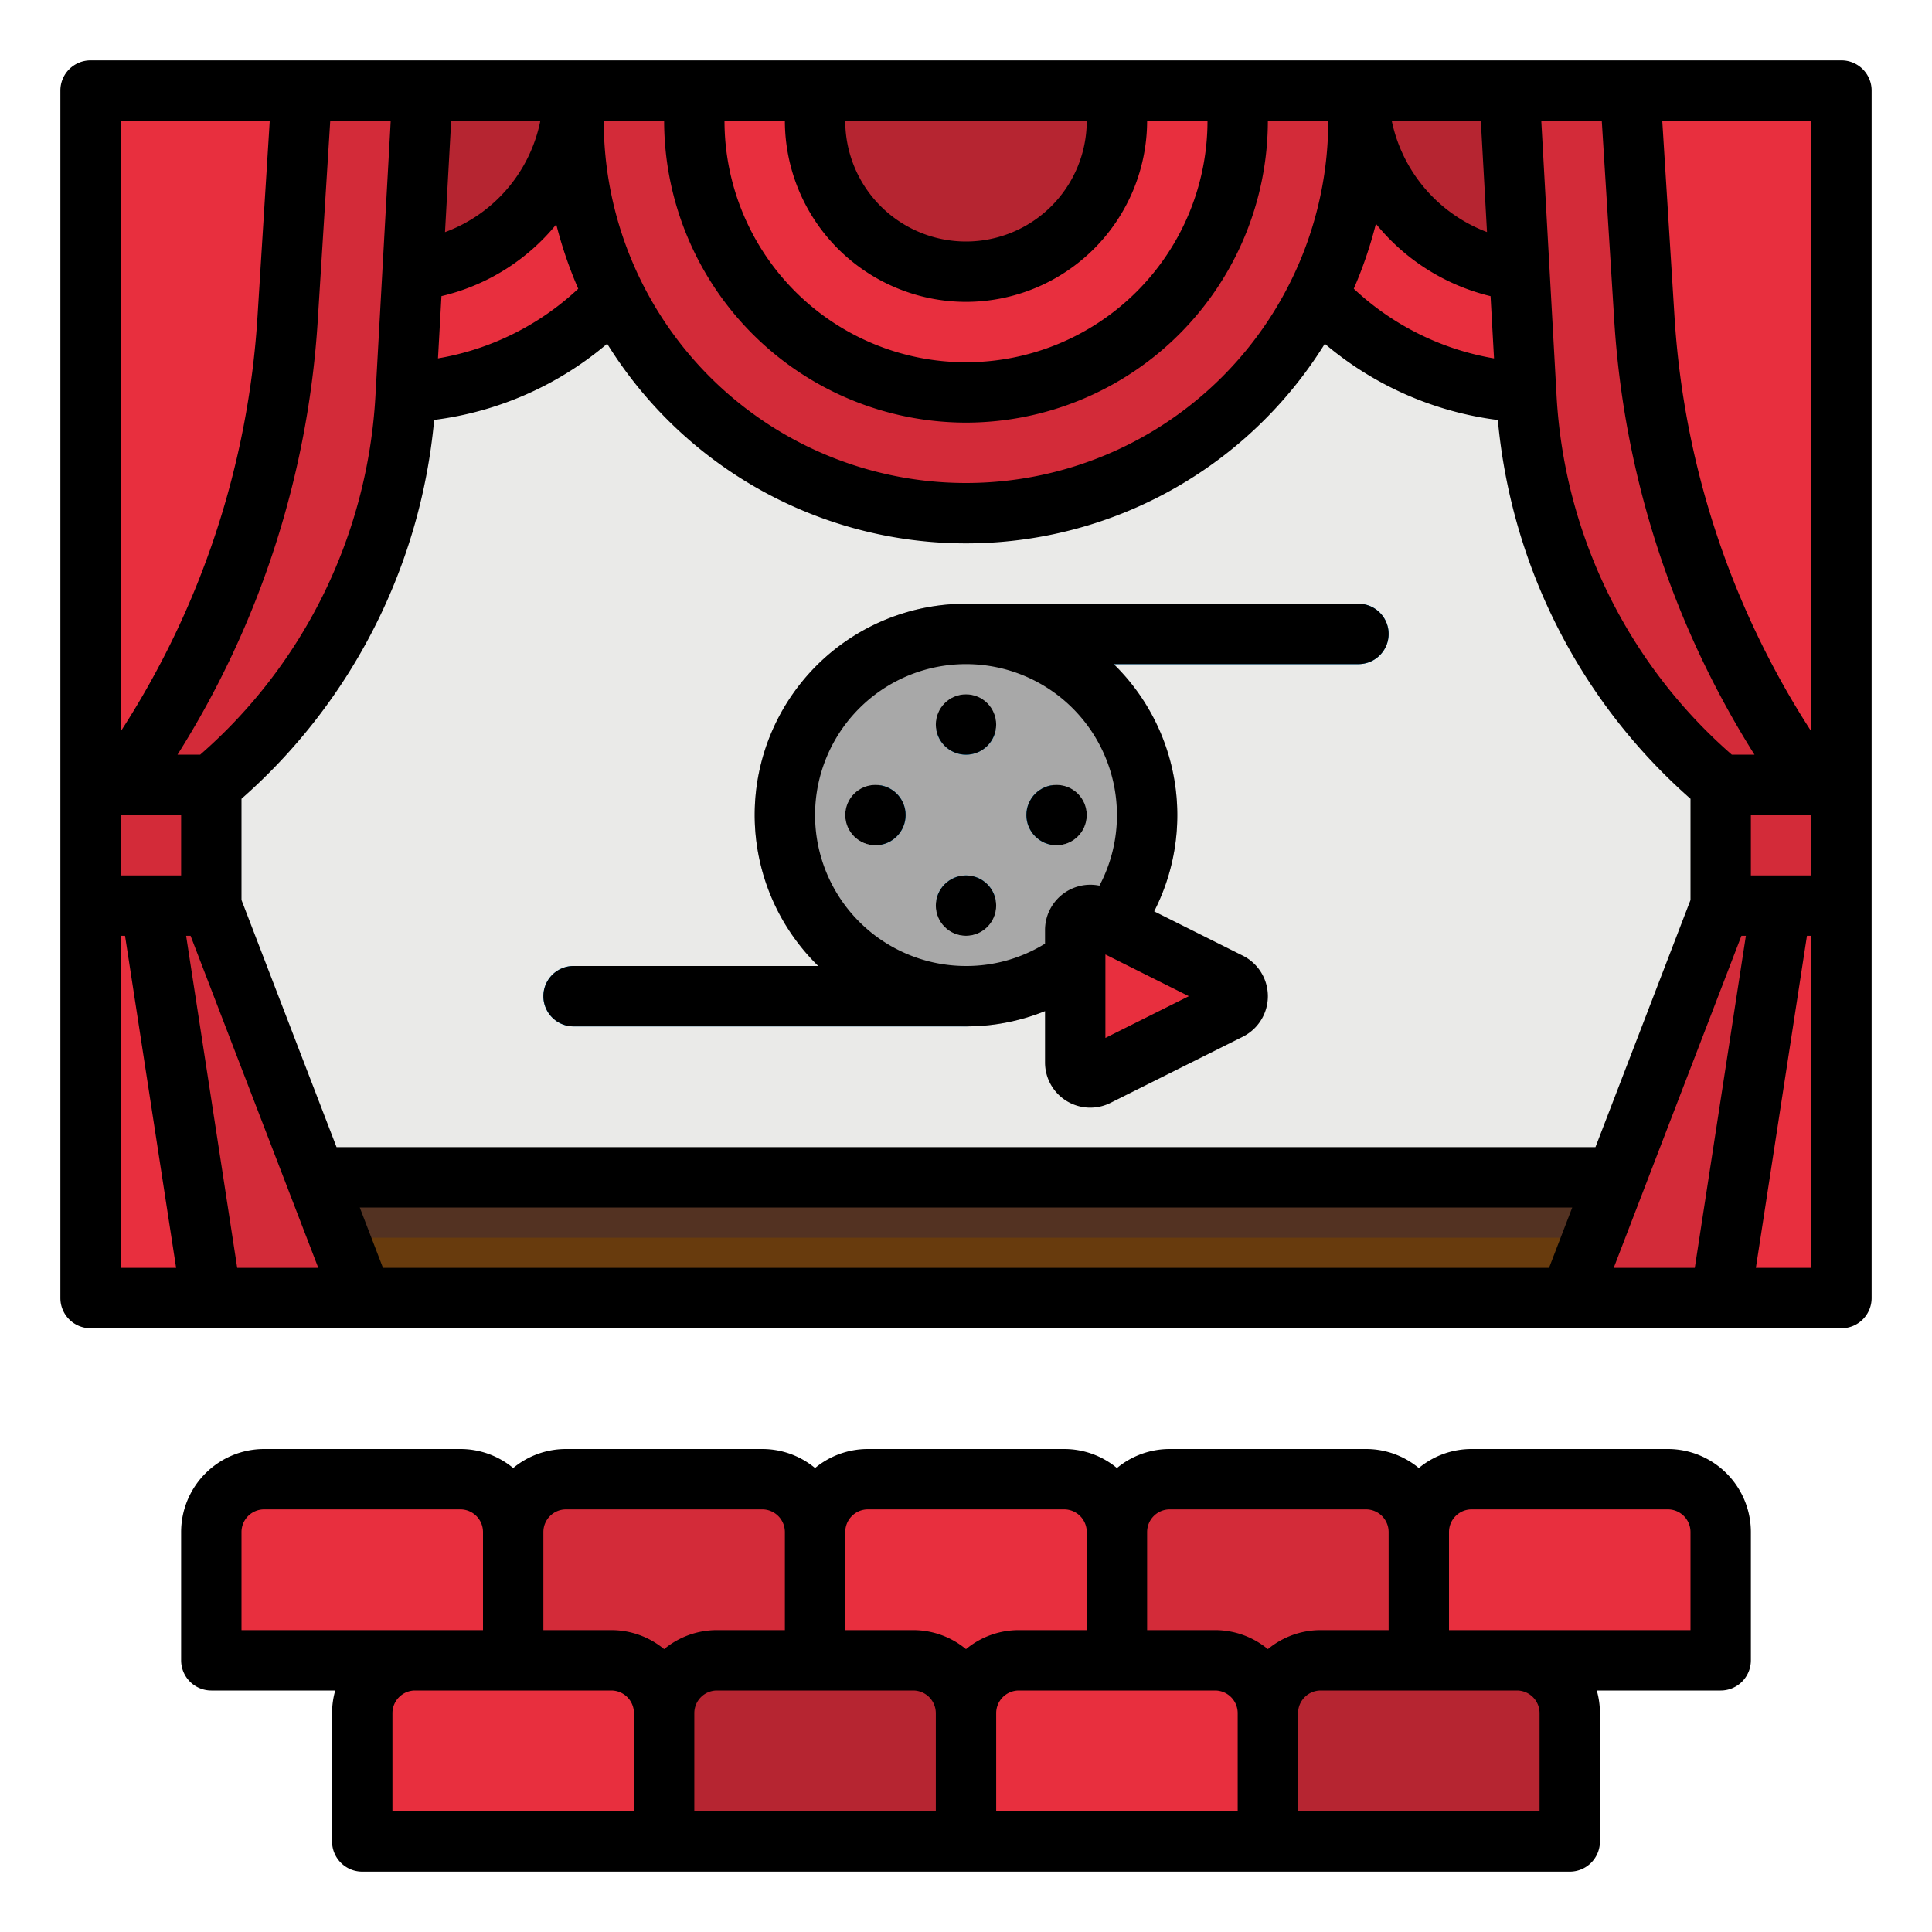 <svg height="512" viewBox="0 0 512 512" width="512" xmlns="http://www.w3.org/2000/svg"><g id="filled_outline" data-name="filled outline"><path d="m24 24h464v320h-464z" fill="#683b0d"/><path d="m24 312h464v16h-464z" fill="#533222"/><path d="m56 56h400v256h-400z" fill="#eaeae8"/><path d="m24 24h160a0 0 0 0 1 0 0 80 80 0 0 1 -80 80 80 80 0 0 1 -80-80 0 0 0 0 1 0 0z" fill="#e82f3e"/><path d="m56 24h96a0 0 0 0 1 0 0 48 48 0 0 1 -48 48 48 48 0 0 1 -48-48 0 0 0 0 1 0 0z" fill="#b62531"/><path d="m328 24h160a0 0 0 0 1 0 0 80 80 0 0 1 -80 80 80 80 0 0 1 -80-80 0 0 0 0 1 0 0z" fill="#e82f3e"/><path d="m360 24h96a0 0 0 0 1 0 0 48 48 0 0 1 -48 48 48 48 0 0 1 -48-48 0 0 0 0 1 0 0z" fill="#b62531"/><path d="m112 24-4.534 81.614a143.649 143.649 0 0 1 -51.466 102.386v32l40 104h-72v-320z" fill="#d32b39"/><path d="m24 208h32v32h-32z" fill="#d32b39"/><path d="m56 344-16-104h-16v104z" fill="#e82f3e"/><path d="m32 208 .658-.921a236.35 236.35 0 0 0 43.564-122.633l3.778-60.446h-56v184z" fill="#e82f3e"/><path d="m400 24 4.534 81.614a143.649 143.649 0 0 0 51.466 102.386v32l-40 104h72v-320z" fill="#d32b39"/><path d="m456 208h32v32h-32z" fill="#d32b39" transform="matrix(-1 0 0 -1 944 448)"/><g fill="#e82f3e"><path d="m456 344 16-104h16v104z"/><path d="m480 208-.658-.921a236.35 236.35 0 0 1 -43.564-122.633l-3.778-60.446h56v184z"/><path d="m296 480h-80v-74a14 14 0 0 1 14-14h52a14 14 0 0 1 14 14z"/></g><path d="m216 464h-80v-58a14 14 0 0 1 14-14h52a14 14 0 0 1 14 14z" fill="#d32b39"/><path d="m70 392h52a14 14 0 0 1 14 14v34a0 0 0 0 1 0 0h-80a0 0 0 0 1 0 0v-34a14 14 0 0 1 14-14z" fill="#e82f3e"/><path d="m390 392h52a14 14 0 0 1 14 14v34a0 0 0 0 1 0 0h-80a0 0 0 0 1 0 0v-34a14 14 0 0 1 14-14z" fill="#e82f3e"/><path d="m376 456h-80v-50a14 14 0 0 1 14-14h52a14 14 0 0 1 14 14z" fill="#d32b39"/><path d="m270 440h52a14 14 0 0 1 14 14v34a0 0 0 0 1 0 0h-80a0 0 0 0 1 0 0v-34a14 14 0 0 1 14-14z" fill="#e82f3e"/><path d="m190 440h52a14 14 0 0 1 14 14v34a0 0 0 0 1 0 0h-80a0 0 0 0 1 0 0v-34a14 14 0 0 1 14-14z" fill="#b62531"/><path d="m110 440h52a14 14 0 0 1 14 14v34a0 0 0 0 1 0 0h-80a0 0 0 0 1 0 0v-34a14 14 0 0 1 14-14z" fill="#e82f3e"/><path d="m350 440h52a14 14 0 0 1 14 14v34a0 0 0 0 1 0 0h-80a0 0 0 0 1 0 0v-34a14 14 0 0 1 14-14z" fill="#b62531"/><path d="m360 176h-104a8 8 0 0 1 0-16h104a8 8 0 0 1 0 16z" fill="#0296e5"/><path d="m256 272h-104a8 8 0 0 1 0-16h104a8 8 0 0 1 0 16z" fill="#0296e5"/><path d="m152 24h208a0 0 0 0 1 0 0v8a104 104 0 0 1 -104 104 104 104 0 0 1 -104-104v-8a0 0 0 0 1 0 0z" fill="#d32b39"/><path d="m184 24h144a0 0 0 0 1 0 0v8a72 72 0 0 1 -72 72 72 72 0 0 1 -72-72v-8a0 0 0 0 1 0 0z" fill="#e82f3e"/><path d="m216 24h80a0 0 0 0 1 0 0v8a40 40 0 0 1 -40 40 40 40 0 0 1 -40-40v-8a0 0 0 0 1 0 0z" fill="#b62531"/><circle cx="256" cy="216" fill="#0296e5" r="24"/><path d="m256 160a56 56 0 1 0 56 56 56 56 0 0 0 -56-56zm-24 64a8 8 0 1 1 8-8 8 8 0 0 1 -8 8zm24 24a8 8 0 1 1 8-8 8 8 0 0 1 -8 8zm0-48a8 8 0 1 1 8-8 8 8 0 0 1 -8 8zm24 24a8 8 0 1 1 8-8 8 8 0 0 1 -8 8z" fill="#a8a8a8"/><path d="m284.944 246.472v35.056a4 4 0 0 0 5.789 3.578l35.056-17.528a4 4 0 0 0 0-7.156l-35.056-17.528a4 4 0 0 0 -5.789 3.578z" fill="#e82f3e"/><path d="m488 16h-464a8 8 0 0 0 -8 8v320a8 8 0 0 0 8 8h464a8 8 0 0 0 8-8v-320a8 8 0 0 0 -8-8zm-386.506 320-6.153-16h321.319l-6.154 16zm321.319-32h-333.626l-25.187-65.485v-26.83a152.221 152.221 0 0 0 51.059-100.4 87.863 87.863 0 0 0 45.846-20.185 111.923 111.923 0 0 0 190.185.008 87.994 87.994 0 0 0 45.852 20.2 152.224 152.224 0 0 0 51.058 100.377v26.83zm-390.813-88h16v16h-16zm111.2-184a39.8 39.8 0 0 1 -25.27 29.521l1.637-29.521zm10.04 44.515a71.922 71.922 0 0 1 -37.168 18.459l.917-16.5a55.7 55.7 0 0 0 30.425-19.012 110.96 110.96 0 0 0 5.823 17.053zm239.193-44.515 1.638 29.5a40.3 40.3 0 0 1 -25.247-29.5zm2.582 46.482.917 16.5a72.008 72.008 0 0 1 -37.168-18.471 111.067 111.067 0 0 0 5.864-17.211 55.974 55.974 0 0 0 30.387 19.182zm68.985 153.518v-16h16v16zm16-38.185a228.086 228.086 0 0 1 -36.237-109.868l-3.247-51.947h39.484zm-55.516-161.815 3.31 52.945a244.067 244.067 0 0 0 37.17 115.055h-6.009a136.127 136.127 0 0 1 -46.434-94.83l-4.064-73.17zm-136.484 0a32 32 0 0 1 -64 0zm-32 48a48.054 48.054 0 0 0 48-48h16a64 64 0 0 1 -128 0h16a48.054 48.054 0 0 0 48 48zm0 32a80.091 80.091 0 0 0 80-80h16a96 96 0 0 1 -192 0h16a80.091 80.091 0 0 0 80 80zm-156.521-6.83a136.123 136.123 0 0 1 -46.434 94.83h-6.009a244.064 244.064 0 0 0 37.17-115.055l3.31-52.945h16.027zm-27.995-73.17-3.247 51.947a228.086 228.086 0 0 1 -36.237 109.868v-161.815zm-39.484 304v-88h1.137l13.538 88zm30.864 0-13.539-88h1.181l33.846 88zm398.63-88h1.181l-13.539 88h-21.488zm18.506 88h-14.675l13.538-88h1.137z"/><path d="m464 440v-34a22.025 22.025 0 0 0 -22-22h-52a21.9 21.9 0 0 0 -14 5.042 21.9 21.9 0 0 0 -14-5.042h-52a21.9 21.9 0 0 0 -14 5.042 21.9 21.9 0 0 0 -14-5.042h-52a21.9 21.9 0 0 0 -14 5.042 21.9 21.9 0 0 0 -14-5.042h-52a21.9 21.9 0 0 0 -14 5.042 21.9 21.9 0 0 0 -14-5.042h-52a22.025 22.025 0 0 0 -22 22v34a8 8 0 0 0 8 8h32.838a21.931 21.931 0 0 0 -.838 6v34a8 8 0 0 0 8 8h320a8 8 0 0 0 8-8v-34a21.931 21.931 0 0 0 -.838-6h32.838a8 8 0 0 0 8-8zm-154-40h52a6.006 6.006 0 0 1 6 6v26h-18a21.9 21.9 0 0 0 -14 5.042 21.9 21.9 0 0 0 -14-5.042h-18v-26a6.006 6.006 0 0 1 6-6zm-80 0h52a6.006 6.006 0 0 1 6 6v26h-18a21.9 21.9 0 0 0 -14 5.042 21.9 21.9 0 0 0 -14-5.042h-18v-26a6.006 6.006 0 0 1 6-6zm-80 0h52a6.006 6.006 0 0 1 6 6v26h-18a21.9 21.9 0 0 0 -14 5.042 21.9 21.9 0 0 0 -14-5.042h-18v-26a6.006 6.006 0 0 1 6-6zm-86 6a6.006 6.006 0 0 1 6-6h52a6.006 6.006 0 0 1 6 6v26h-64zm40 48a6.006 6.006 0 0 1 6-6h52a6.006 6.006 0 0 1 6 6v26h-64zm80 0a6.006 6.006 0 0 1 6-6h52a6.006 6.006 0 0 1 6 6v26h-64zm80 0a6.006 6.006 0 0 1 6-6h52a6.006 6.006 0 0 1 6 6v26h-64zm144 0v26h-64v-26a6.006 6.006 0 0 1 6-6h52a6.006 6.006 0 0 1 6 6zm40-22h-64v-26a6.006 6.006 0 0 1 6-6h52a6.006 6.006 0 0 1 6 6z"/><circle cx="256" cy="240" r="8"/><circle cx="256" cy="192" r="8"/><circle cx="280" cy="216" r="8"/><circle cx="232" cy="216" r="8"/><path d="m360 160h-104a55.963 55.963 0 0 0 -39.138 96h-64.862a8 8 0 0 0 0 16h104a55.724 55.724 0 0 0 20.944-4.047v13.575a11.983 11.983 0 0 0 17.368 10.733l35.055-17.528a12 12 0 0 0 0-21.466l-23.506-11.753a55.954 55.954 0 0 0 -10.722-65.514h64.861a8 8 0 0 0 0-16zm-67.056 115.056v-22.112l22.112 11.056zm3.056-59.056a39.733 39.733 0 0 1 -4.642 18.714 12.005 12.005 0 0 0 -14.414 11.758v3.609a39.613 39.613 0 0 1 -20.944 5.919 40 40 0 1 1 40-40z"/></g></svg>